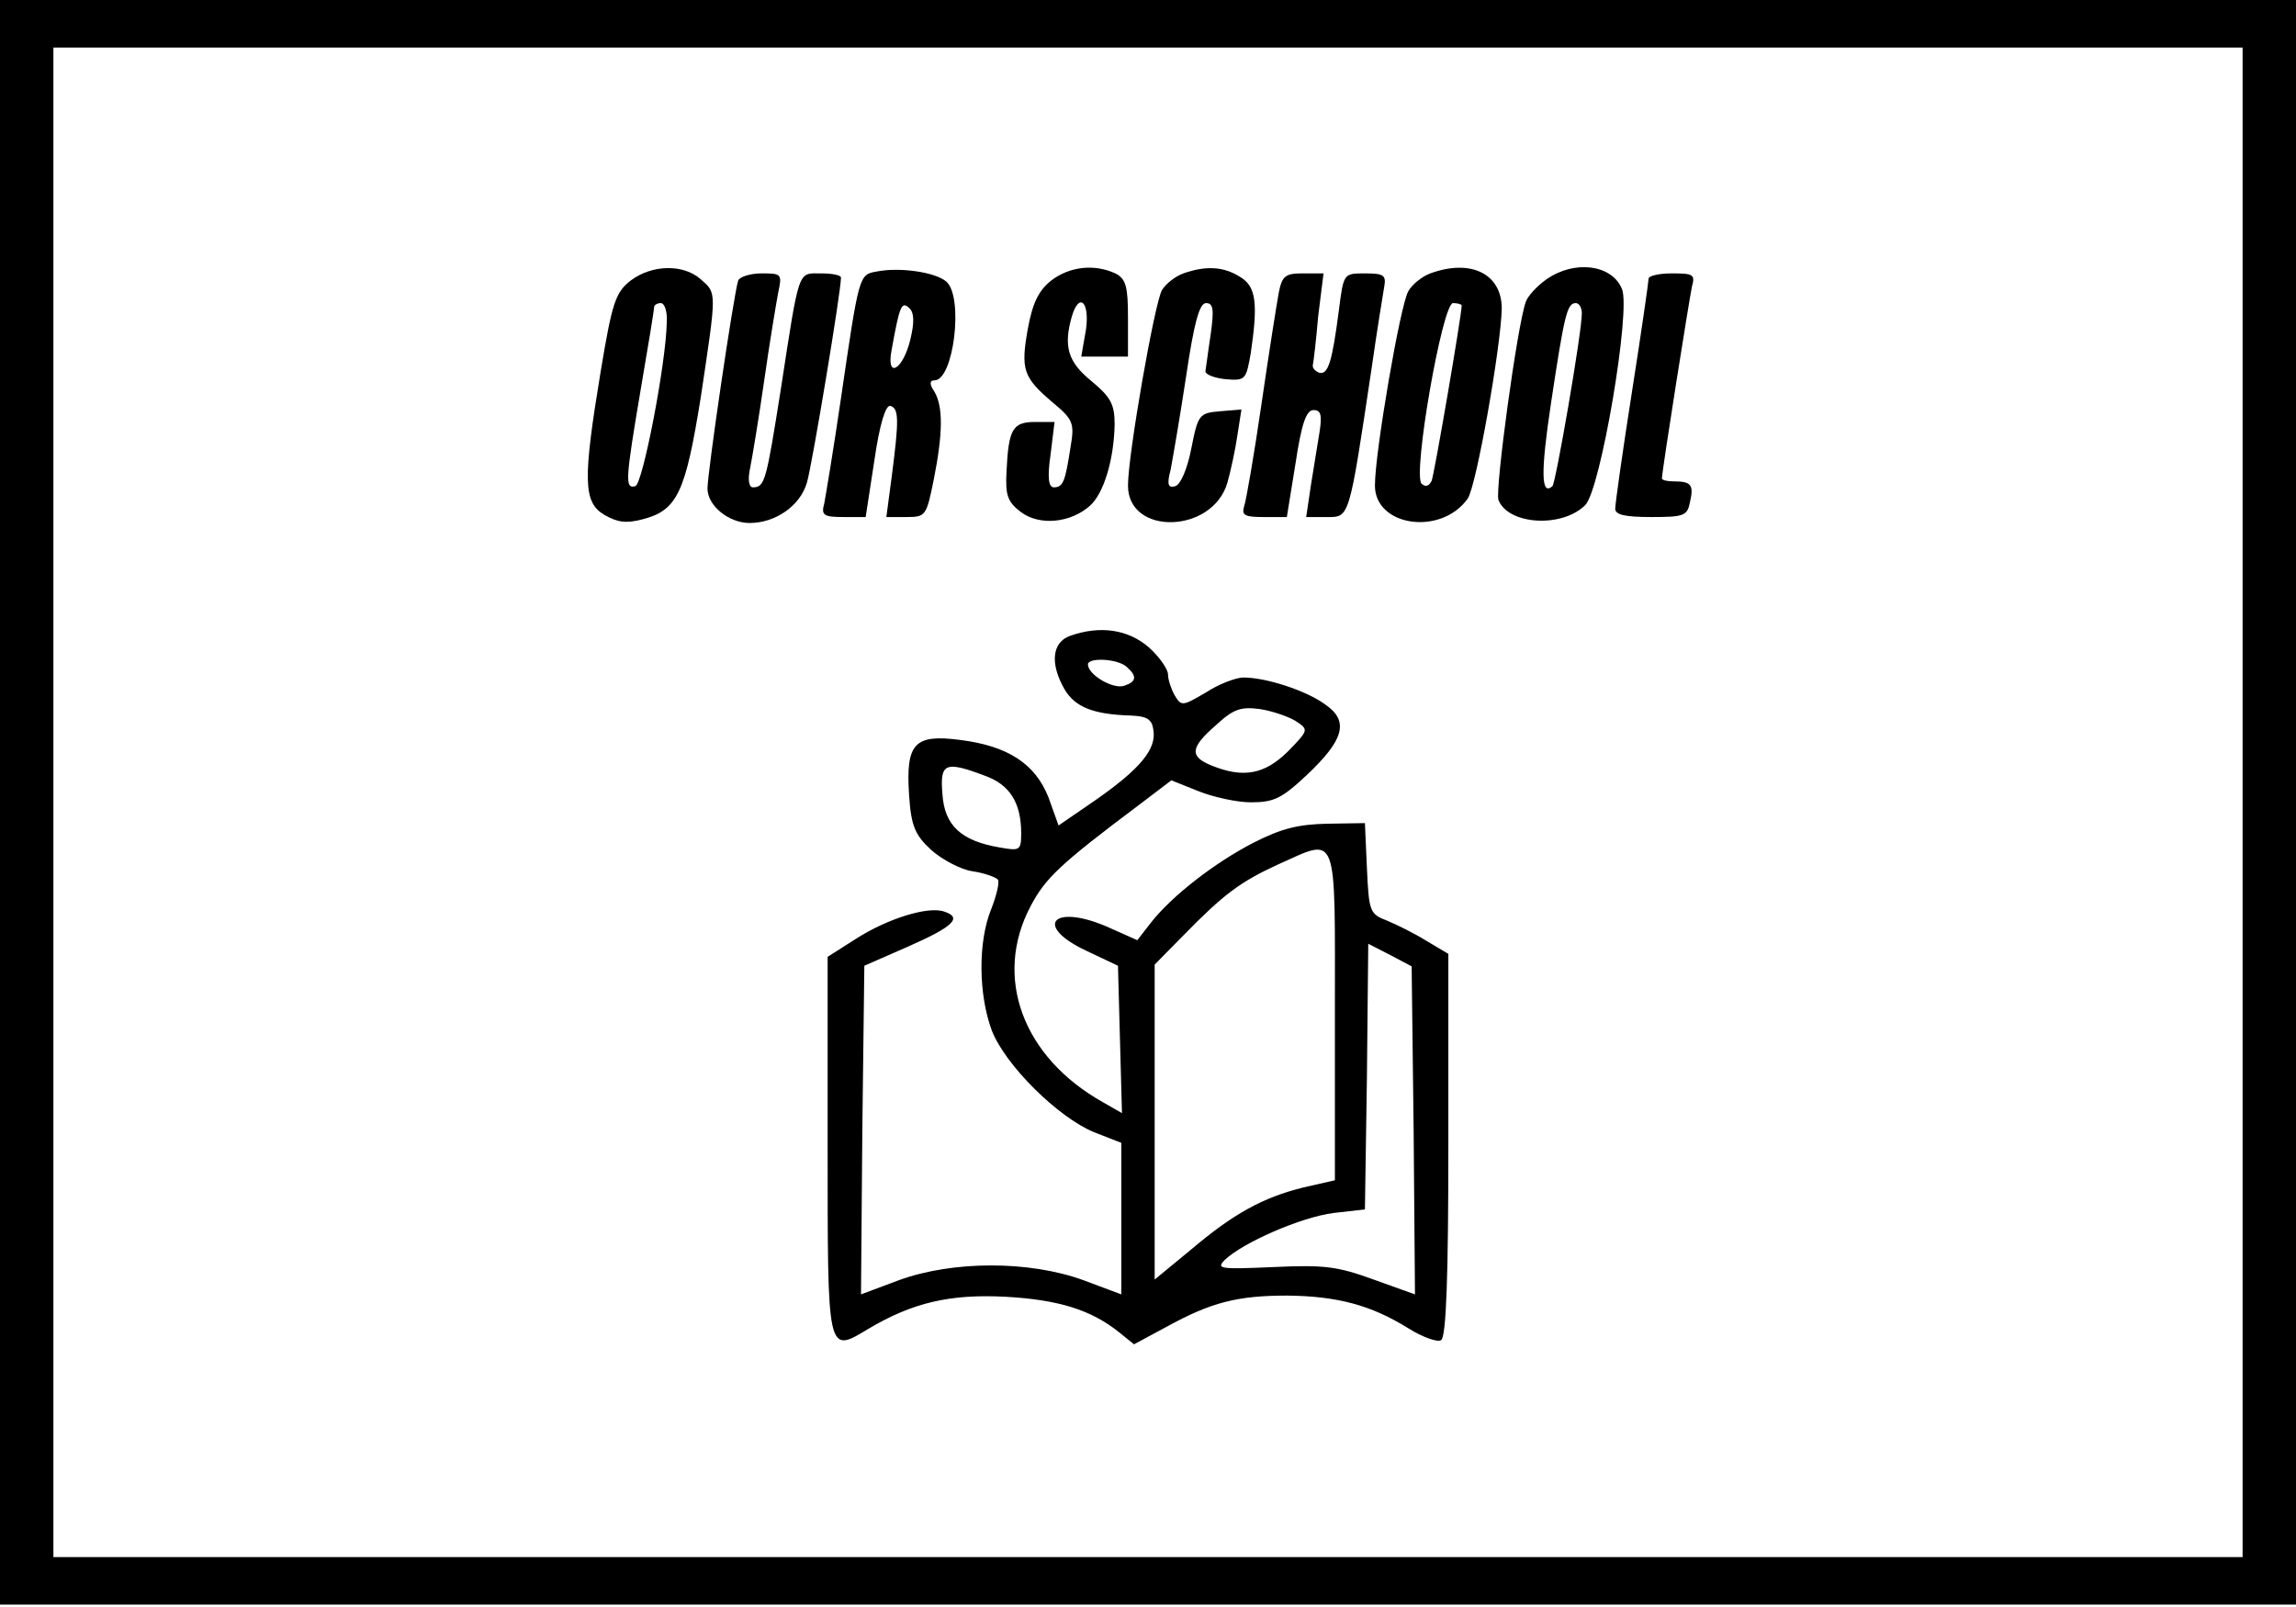 <?xml version="1.0" encoding="UTF-8"?>
<svg xmlns="http://www.w3.org/2000/svg" xmlns:xlink="http://www.w3.org/1999/xlink" width="500px" height="350px" viewBox="0 0 500 350" version="1.1">
<g id="surface1">
<path style=" stroke:none;fill-rule:nonzero;fill:rgb(0%,0%,0%);fill-opacity:1;" d="M 0 174.742 L 0 349.48 L 500 349.48 L 500 0 L 0 0 Z M 488.371 174.742 L 488.371 339.129 L 11.629 339.129 L 11.629 10.355 L 488.371 10.355 Z M 488.371 174.742 "/>
<path style=" stroke:none;fill-rule:nonzero;fill:rgb(0%,0%,0%);fill-opacity:1;" d="M 137.355 61.094 C 134.012 63.684 133.285 66.012 130.812 80.898 C 126.891 104.586 127.035 109.375 131.539 112.094 C 134.449 113.777 136.336 114.035 139.824 113.129 C 147.527 111.188 149.273 107.305 152.617 86.465 C 156.105 63.164 156.105 63.941 152.617 60.836 C 148.836 57.469 142.004 57.602 137.355 61.094 Z M 145.203 70.156 C 145.059 79.086 139.973 105.363 138.371 105.879 C 136.047 106.527 136.191 104.586 139.535 84.781 C 141.133 75.461 142.441 67.566 142.441 66.918 C 142.441 66.402 143.168 66.012 143.895 66.012 C 144.766 66.012 145.348 67.953 145.203 70.156 Z M 145.203 70.156 "/>
<path style=" stroke:none;fill-rule:nonzero;fill:rgb(0%,0%,0%);fill-opacity:1;" d="M 190.844 59.152 C 187.062 59.801 187.062 59.93 183.141 86.723 C 181.539 97.727 179.797 108.082 179.504 109.633 C 178.777 112.223 179.359 112.609 183.723 112.609 L 188.516 112.609 L 190.406 100.312 C 191.57 92.289 192.879 88.148 193.895 88.406 C 195.785 88.922 195.785 91.512 194.188 103.809 L 193.023 112.609 L 197.383 112.609 C 201.598 112.609 201.746 112.352 203.344 104.457 C 205.379 94.23 205.379 88.535 203.488 85.301 C 202.324 83.617 202.473 82.84 203.488 82.84 C 207.703 82.84 209.883 64.719 206.105 61.355 C 203.777 59.281 195.93 58.117 190.844 59.152 Z M 198.254 73.91 C 196.656 80.641 192.879 82.711 194.188 76.109 C 195.93 66.402 196.367 65.625 197.965 67.047 C 199.129 68.086 199.129 70.285 198.254 73.91 Z M 198.254 73.91 "/>
<path style=" stroke:none;fill-rule:nonzero;fill:rgb(0%,0%,0%);fill-opacity:1;" d="M 228.926 61.094 C 226.164 63.297 224.855 66.012 223.836 71.578 C 222.238 80.512 222.82 82.191 229.215 87.629 C 233.723 91.383 234.012 92.16 233.141 97.336 C 231.977 104.844 231.539 106.141 229.504 106.141 C 228.344 106.141 228.051 104.066 228.777 99.02 L 229.652 91.902 L 225.438 91.902 C 220.496 91.902 219.621 93.453 219.188 102.773 C 218.895 107.953 219.477 109.375 222.383 111.574 C 226.453 114.551 233.141 113.906 237.355 110.152 C 240.406 107.434 242.586 100.055 242.734 92.418 C 242.734 88.02 241.859 86.465 237.645 82.969 C 232.559 78.828 231.539 75.461 233.43 68.859 C 235.027 63.555 237.355 65.754 236.484 71.84 L 235.465 77.664 L 245.641 77.664 L 245.641 69.25 C 245.641 62.391 245.203 60.707 242.879 59.543 C 238.371 57.469 232.996 57.988 228.926 61.094 Z M 228.926 61.094 "/>
<path style=" stroke:none;fill-rule:nonzero;fill:rgb(0%,0%,0%);fill-opacity:1;" d="M 257.703 59.543 C 255.961 60.188 253.926 61.742 253.051 63.164 C 251.453 65.883 245.641 99.02 245.641 105.75 C 245.641 116.754 264.098 116.234 267.297 105.105 C 268.023 102.516 269.039 97.855 269.477 94.75 L 270.348 89.184 L 265.699 89.57 C 261.191 89.961 260.902 90.219 259.449 97.598 C 258.574 102.125 257.121 105.492 255.961 105.879 C 254.359 106.398 254.07 105.492 254.941 102.258 C 255.379 99.926 256.977 90.734 258.285 82.062 C 260.027 70.285 261.191 66.012 262.645 66.012 C 264.246 66.012 264.391 67.438 263.664 72.742 C 263.082 76.496 262.645 80.121 262.5 80.898 C 262.5 81.547 264.391 82.324 266.859 82.582 C 271.223 82.969 271.367 82.711 272.383 76.887 C 273.984 66.012 273.547 62.391 270.059 60.316 C 266.426 57.988 262.5 57.859 257.703 59.543 Z M 257.703 59.543 "/>
<path style=" stroke:none;fill-rule:nonzero;fill:rgb(0%,0%,0%);fill-opacity:1;" d="M 311.484 59.543 C 309.738 60.188 307.559 61.871 306.688 63.426 C 304.941 66.402 299.418 98.504 299.418 105.75 C 299.418 114.684 313.809 116.754 319.621 108.598 C 321.512 105.879 326.891 75.332 327.035 67.18 C 327.035 59.672 320.348 56.305 311.484 59.543 Z M 318.312 66.531 C 318.312 68.602 312.355 103.293 311.773 104.715 C 311.191 105.879 310.465 106.141 309.594 105.363 C 307.559 103.551 314.098 66.012 316.426 66.012 C 317.441 66.012 318.312 66.273 318.312 66.531 Z M 318.312 66.531 "/>
<path style=" stroke:none;fill-rule:nonzero;fill:rgb(0%,0%,0%);fill-opacity:1;" d="M 336.773 60.836 C 334.738 62.258 332.703 64.461 332.266 65.754 C 330.379 71.062 325.582 106.527 326.309 108.855 C 328.344 114.293 340.117 115.07 345.203 110.023 C 348.547 106.785 355.234 67.438 353.199 62.906 C 351.016 57.602 342.879 56.562 336.773 60.836 Z M 344.477 68.215 C 344.477 72.484 338.809 105.105 338.082 105.879 C 335.609 108.082 335.465 103.031 337.789 87.629 C 340.699 68.344 341.277 66.012 343.168 66.012 C 343.895 66.012 344.477 67.047 344.477 68.215 Z M 344.477 68.215 "/>
<path style=" stroke:none;fill-rule:nonzero;fill:rgb(0%,0%,0%);fill-opacity:1;" d="M 160.754 61.094 C 159.738 64.332 154.07 102.902 154.07 106.398 C 154.07 110.152 158.723 113.906 163.227 113.906 C 168.895 113.906 174.273 110.152 175.727 105.105 C 176.891 101.09 183.141 63.555 183.141 60.449 C 183.141 59.93 181.25 59.543 178.777 59.543 C 173.691 59.543 174.129 58.246 170.059 84.652 C 166.859 104.844 166.57 106.141 163.953 106.141 C 163.082 106.141 162.789 104.457 163.371 101.867 C 163.809 99.668 165.262 90.996 166.426 82.84 C 167.586 74.688 169.039 66.012 169.477 63.684 C 170.348 59.672 170.203 59.543 165.844 59.543 C 163.371 59.543 161.047 60.316 160.754 61.094 Z M 160.754 61.094 "/>
<path style=" stroke:none;fill-rule:nonzero;fill:rgb(0%,0%,0%);fill-opacity:1;" d="M 278.488 63.684 C 278.051 66.012 276.309 77.016 274.711 88.02 C 273.109 99.02 271.367 109.117 270.93 110.281 C 270.348 112.223 271.074 112.609 275.145 112.609 L 280.234 112.609 L 282.121 100.961 C 283.43 92.289 284.449 89.312 286.047 89.312 C 287.645 89.312 287.938 90.348 287.355 94.102 C 286.918 96.82 286.047 102.125 285.465 105.75 L 284.449 112.609 L 288.953 112.609 C 293.895 112.609 293.75 113.258 298.691 80.25 C 299.855 72.098 301.164 64.07 301.453 62.391 C 301.891 59.93 301.309 59.543 297.238 59.543 C 292.586 59.543 292.586 59.543 291.57 67.566 C 290.117 78.699 289.246 81.805 287.211 81.156 C 286.336 80.77 285.754 80.121 285.902 79.477 C 286.047 78.828 286.629 74.039 287.062 68.859 L 288.227 59.543 L 283.723 59.543 C 279.941 59.543 279.215 60.059 278.488 63.684 Z M 278.488 63.684 "/>
<path style=" stroke:none;fill-rule:nonzero;fill:rgb(0%,0%,0%);fill-opacity:1;" d="M 359.012 60.707 C 359.012 61.355 357.414 72.484 355.379 85.43 C 353.344 98.371 351.746 109.762 351.746 110.797 C 351.746 112.094 353.777 112.609 359.594 112.609 C 366.715 112.609 367.441 112.352 368.023 109.375 C 368.895 105.621 368.312 104.844 364.535 104.844 C 363.082 104.844 361.918 104.586 361.918 104.199 C 361.918 102.645 367.879 65.105 368.461 62.391 C 369.188 59.801 368.75 59.543 364.098 59.543 C 361.336 59.543 359.012 60.059 359.012 60.707 Z M 359.012 60.707 "/>
<path style=" stroke:none;fill-rule:nonzero;fill:rgb(0%,0%,0%);fill-opacity:1;" d="M 232.996 138.5 C 229.07 139.922 228.633 144.582 231.832 150.148 C 234.156 154.031 238.082 155.586 246.223 155.844 C 249.711 155.973 250.871 156.621 251.164 158.949 C 251.891 163.09 248.402 167.363 238.809 174.094 L 230.523 179.789 L 228.344 173.707 C 225.438 166.328 219.477 162.445 209.012 161.148 C 199.129 159.855 197.238 161.926 197.965 173.059 C 198.402 179.918 199.273 181.859 202.762 185.098 C 205.086 187.168 209.156 189.367 211.773 189.758 C 214.391 190.145 216.859 191.051 217.297 191.566 C 217.734 192.086 217.004 195.062 215.844 198.039 C 212.938 205.16 213.082 216.68 215.988 224.445 C 218.895 231.953 230.379 243.344 238.227 246.578 L 244.188 248.91 L 244.188 281.914 L 235.902 278.809 C 224.129 274.539 207.559 274.539 195.785 278.809 L 187.5 281.914 L 187.789 246.191 L 188.227 210.336 L 197.676 206.195 C 207.703 201.793 209.594 199.852 205.668 198.559 C 202.18 197.262 193.168 200.109 186.336 204.512 L 180.234 208.395 L 180.234 249.688 C 180.234 295.246 180.086 294.859 189.098 289.422 C 198.691 283.727 206.832 281.785 219.039 282.434 C 230.523 283.082 237.645 285.281 243.75 290.199 L 246.949 292.789 L 253.926 289.035 C 263.809 283.598 269.477 282.176 280.379 282.176 C 291.277 282.305 298.547 284.246 306.688 289.293 C 309.738 291.234 313.082 292.398 313.809 291.883 C 314.973 291.363 315.406 277.387 315.406 249.426 L 315.406 207.746 L 310.609 204.898 C 308.141 203.348 304.215 201.406 302.035 200.5 C 298.254 199.074 298.109 198.43 297.676 189.109 L 297.238 179.27 L 289.098 179.402 C 282.703 179.531 279.07 180.438 272.965 183.543 C 264.68 187.812 255.234 195.062 250.582 201.016 L 247.676 204.77 L 240.988 201.793 C 229.215 196.746 225 201.664 236.629 207.102 L 243.461 210.336 L 243.895 226.387 L 244.332 242.438 L 240.262 240.105 C 222.676 230.27 216.277 212.797 224.418 197.395 C 227.617 191.309 230.668 188.332 248.109 175.258 L 255.086 169.953 L 260.902 172.281 C 264.098 173.578 269.332 174.742 272.383 174.742 C 277.324 174.742 279.07 173.965 284.449 168.918 C 292.734 161.148 293.895 157.008 288.516 153.383 C 284.449 150.406 275.727 147.559 270.785 147.559 C 269.188 147.559 265.406 148.984 262.645 150.797 C 257.559 153.773 257.266 153.902 255.812 151.441 C 255.086 150.148 254.359 148.078 254.359 146.91 C 254.359 145.746 252.473 143.027 250.145 140.957 C 245.641 137.074 239.535 136.168 232.996 138.5 Z M 245.348 145.23 C 247.676 147.301 247.527 148.465 244.766 149.371 C 242.297 150.148 236.918 146.91 236.918 144.711 C 236.918 143.16 243.312 143.418 245.348 145.23 Z M 282.121 157.008 C 285.027 158.949 285.027 158.949 280.523 163.609 C 275.438 168.656 270.785 169.562 263.809 166.715 C 259.012 164.773 259.156 162.832 264.824 157.914 C 268.605 154.418 270.203 153.902 274.273 154.418 C 276.891 154.809 280.379 155.973 282.121 157.008 Z M 214.391 168.918 C 219.914 170.859 222.383 174.871 222.383 181.473 C 222.383 185.227 222.094 185.355 217.734 184.578 C 209.301 183.156 205.668 179.789 205.234 172.93 C 204.652 166.199 205.812 165.68 214.391 168.918 Z M 290.699 221.078 L 290.699 257.062 L 283.867 258.617 C 275 260.816 268.605 264.312 259.156 272.336 L 251.453 278.68 L 251.453 210.078 L 257.703 203.734 C 266.426 194.805 270.059 192.086 278.199 188.332 C 291.57 182.379 290.699 180.176 290.699 221.078 Z M 307.848 246.191 L 308.141 281.914 L 299.129 278.68 C 291.277 275.832 288.516 275.445 277.324 275.961 C 265.551 276.48 264.824 276.352 266.715 274.41 C 270.641 270.656 283.285 265.09 290.406 264.184 L 297.238 263.406 L 297.676 234.543 L 297.965 205.547 L 302.762 208.008 L 307.414 210.465 Z M 307.848 246.191 "/>
</g>
</svg>
